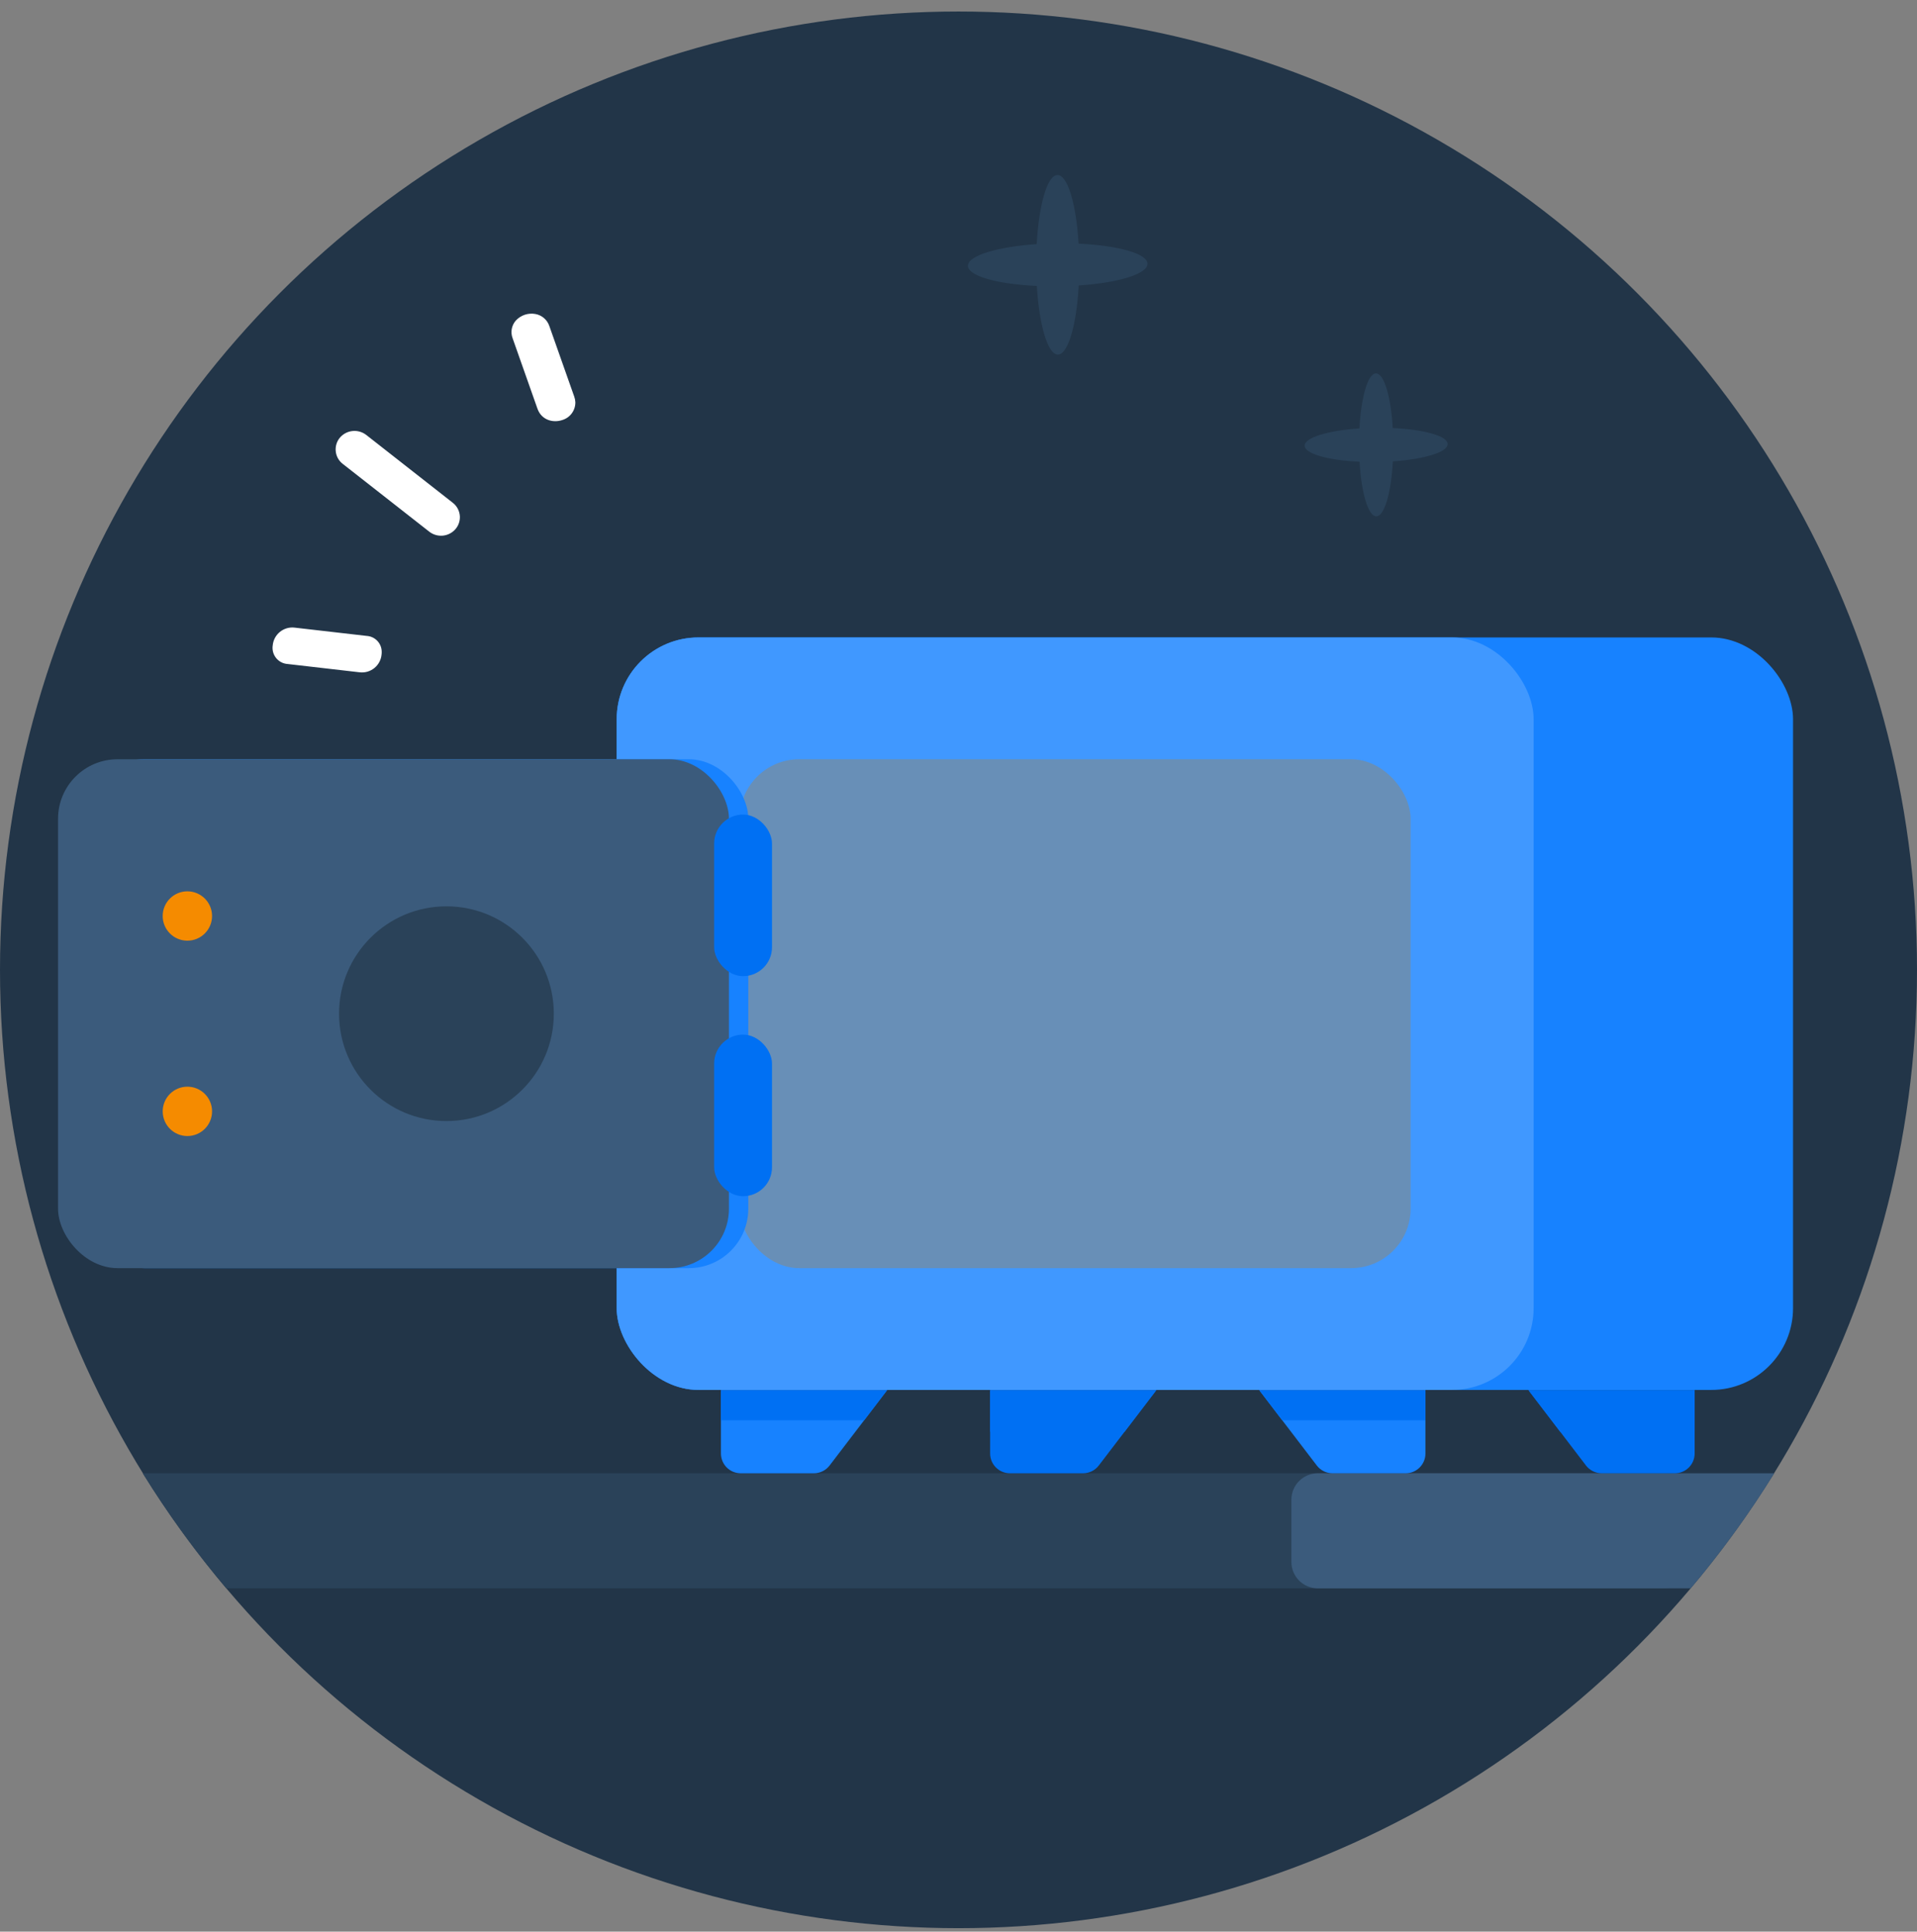 <svg width="128" height="129" viewBox="0 0 128 129" fill="none" xmlns="http://www.w3.org/2000/svg">
<rect x="0" y="0" width="128" height="129" fill="#808080" stroke="none"/>
<circle cx="64" cy="64.769" r="64" fill="#223548"/>
<path d="M34.431 21.42C34.295 21.579 34.205 21.772 34.169 21.978C34.134 22.184 34.154 22.397 34.229 22.592L35.886 27.292C36.16 28.069 36.95 28.261 37.559 28.046C37.812 27.967 38.032 27.809 38.186 27.594C38.341 27.38 38.422 27.12 38.417 26.856C38.41 26.728 38.385 26.602 38.341 26.482L36.683 21.783C36.615 21.575 36.492 21.39 36.327 21.246C36.161 21.103 35.961 21.007 35.745 20.969C35.506 20.926 35.26 20.945 35.03 21.023C34.8 21.102 34.594 21.239 34.431 21.42Z" fill="white"/>
<path d="M18.211 43.096C18.187 43.243 18.195 43.395 18.232 43.54C18.27 43.685 18.338 43.82 18.431 43.938C18.524 44.055 18.641 44.152 18.773 44.222C18.906 44.292 19.052 44.333 19.201 44.343L24.023 44.899C24.197 44.918 24.372 44.903 24.54 44.854C24.707 44.804 24.863 44.722 24.999 44.612C25.134 44.502 25.246 44.366 25.328 44.212C25.41 44.058 25.461 43.889 25.477 43.715C25.486 43.644 25.489 43.572 25.486 43.5C25.478 43.234 25.372 42.981 25.186 42.79C25.001 42.599 24.751 42.484 24.486 42.468L19.666 41.914C19.492 41.894 19.317 41.909 19.149 41.958C18.982 42.007 18.826 42.089 18.69 42.199C18.555 42.309 18.443 42.445 18.36 42.599C18.278 42.753 18.227 42.922 18.211 43.096Z" fill="white"/>
<path d="M22.419 30.146C22.436 30.309 22.486 30.467 22.566 30.61C22.646 30.753 22.754 30.878 22.884 30.978L28.665 35.509C28.926 35.711 29.254 35.804 29.582 35.77C29.909 35.735 30.211 35.575 30.423 35.323C30.619 35.089 30.72 34.789 30.706 34.484C30.697 34.308 30.65 34.136 30.569 33.98C30.488 33.823 30.374 33.686 30.235 33.578L24.454 29.046C24.192 28.843 23.862 28.75 23.533 28.785C23.203 28.82 22.901 28.982 22.688 29.236C22.584 29.362 22.507 29.507 22.461 29.664C22.415 29.82 22.401 29.984 22.419 30.146Z" fill="white"/>
<path fill-rule="evenodd" clip-rule="evenodd" d="M9.53 98.389H111.092C112.067 98.389 112.857 99.178 112.857 100.153V104.31C112.857 105.284 112.067 106.074 111.092 106.074H15.111C13.068 103.659 11.201 101.091 9.53 98.389Z" fill="#2A4259"/>
<path fill-rule="evenodd" clip-rule="evenodd" d="M118.469 98.389C116.798 101.091 114.931 103.659 112.889 106.074H87.993C87.018 106.074 86.228 105.284 86.228 104.31V100.153C86.228 99.178 87.018 98.389 87.993 98.389H118.469Z" fill="#3B5B7C"/>
<rect x="41.176" y="42.57" width="78.547" height="50.254" rx="5.462" fill="#1782FF"/>
<rect x="41.176" y="42.57" width="61.226" height="50.254" rx="5.462" fill="#4098FF"/>
<rect x="49.39" y="50.705" width="44.797" height="33.985" rx="3.972" fill="#688FB7"/>
<path d="M48.138 92.844H59.231L55.393 97.87C55.142 98.198 54.753 98.39 54.341 98.39H49.461C48.73 98.39 48.138 97.798 48.138 97.067V92.844Z" fill="#1782FF"/>
<path fill-rule="evenodd" clip-rule="evenodd" d="M57.699 94.85H48.138V92.844H59.231L57.699 94.85Z" fill="#0070F3"/>
<path d="M66.112 92.844H77.206L73.367 97.87C73.117 98.198 72.728 98.39 72.316 98.39H67.435C66.705 98.39 66.112 97.798 66.112 97.067V92.844Z" fill="#0070F3"/>
<path fill-rule="evenodd" clip-rule="evenodd" d="M75.088 95.617H66.112V92.844H77.206L75.088 95.617Z" fill="#0070F3"/>
<path d="M95.179 92.844H84.085L87.924 97.87C88.174 98.198 88.563 98.39 88.975 98.39H93.856C94.586 98.39 95.179 97.798 95.179 97.067V92.844Z" fill="#1782FF"/>
<path fill-rule="evenodd" clip-rule="evenodd" d="M85.617 94.85H95.179V92.844H84.085L85.617 94.85Z" fill="#0070F3"/>
<path d="M113.153 92.844H102.06L105.898 97.87C106.149 98.198 106.538 98.39 106.95 98.39H111.83C112.561 98.39 113.153 97.798 113.153 97.067V92.844Z" fill="#0070F3"/>
<path fill-rule="evenodd" clip-rule="evenodd" d="M104.178 95.617H113.153V92.844H102.06L104.178 95.617Z" fill="#0070F3"/>
<rect x="5.64" y="50.705" width="44.325" height="33.985" rx="3.972" fill="#1782FF"/>
<rect x="3.876" y="50.705" width="44.797" height="33.985" rx="3.972" fill="#3B5B7C"/>
<circle cx="12.511" cy="61.173" r="1.648" fill="#F58B00"/>
<circle cx="12.512" cy="74.22" r="1.648" fill="#F58B00"/>
<circle cx="29.809" cy="67.697" r="7.17" fill="#2A4259"/>
<rect x="47.685" y="54.398" width="3.862" height="10.793" rx="1.931" fill="#0070F3"/>
<rect x="47.685" y="69.094" width="3.862" height="10.793" rx="1.931" fill="#0070F3"/>
<path d="M96.659 29.656C96.659 29.116 95.091 28.683 92.996 28.585C92.876 26.492 92.415 24.936 91.874 24.938C91.334 24.939 90.885 26.507 90.77 28.61C88.668 28.754 87.106 29.223 87.113 29.765C87.121 30.306 88.681 30.739 90.777 30.836C90.903 32.928 91.358 34.484 91.897 34.483C92.436 34.482 92.888 32.914 93.003 30.811C95.104 30.667 96.665 30.197 96.659 29.656Z" fill="#2A4259"/>
<path d="M76.62 17.616C76.62 16.937 74.65 16.394 72.018 16.271C71.868 13.642 71.288 11.688 70.61 11.69C69.931 11.691 69.367 13.66 69.222 16.302C66.583 16.483 64.621 17.073 64.63 17.753C64.639 18.433 66.6 18.976 69.231 19.098C69.389 21.726 69.961 23.681 70.638 23.679C71.315 23.678 71.883 21.708 72.027 19.066C74.666 18.886 76.627 18.296 76.62 17.616Z" fill="#2A4259"/>
</svg>
